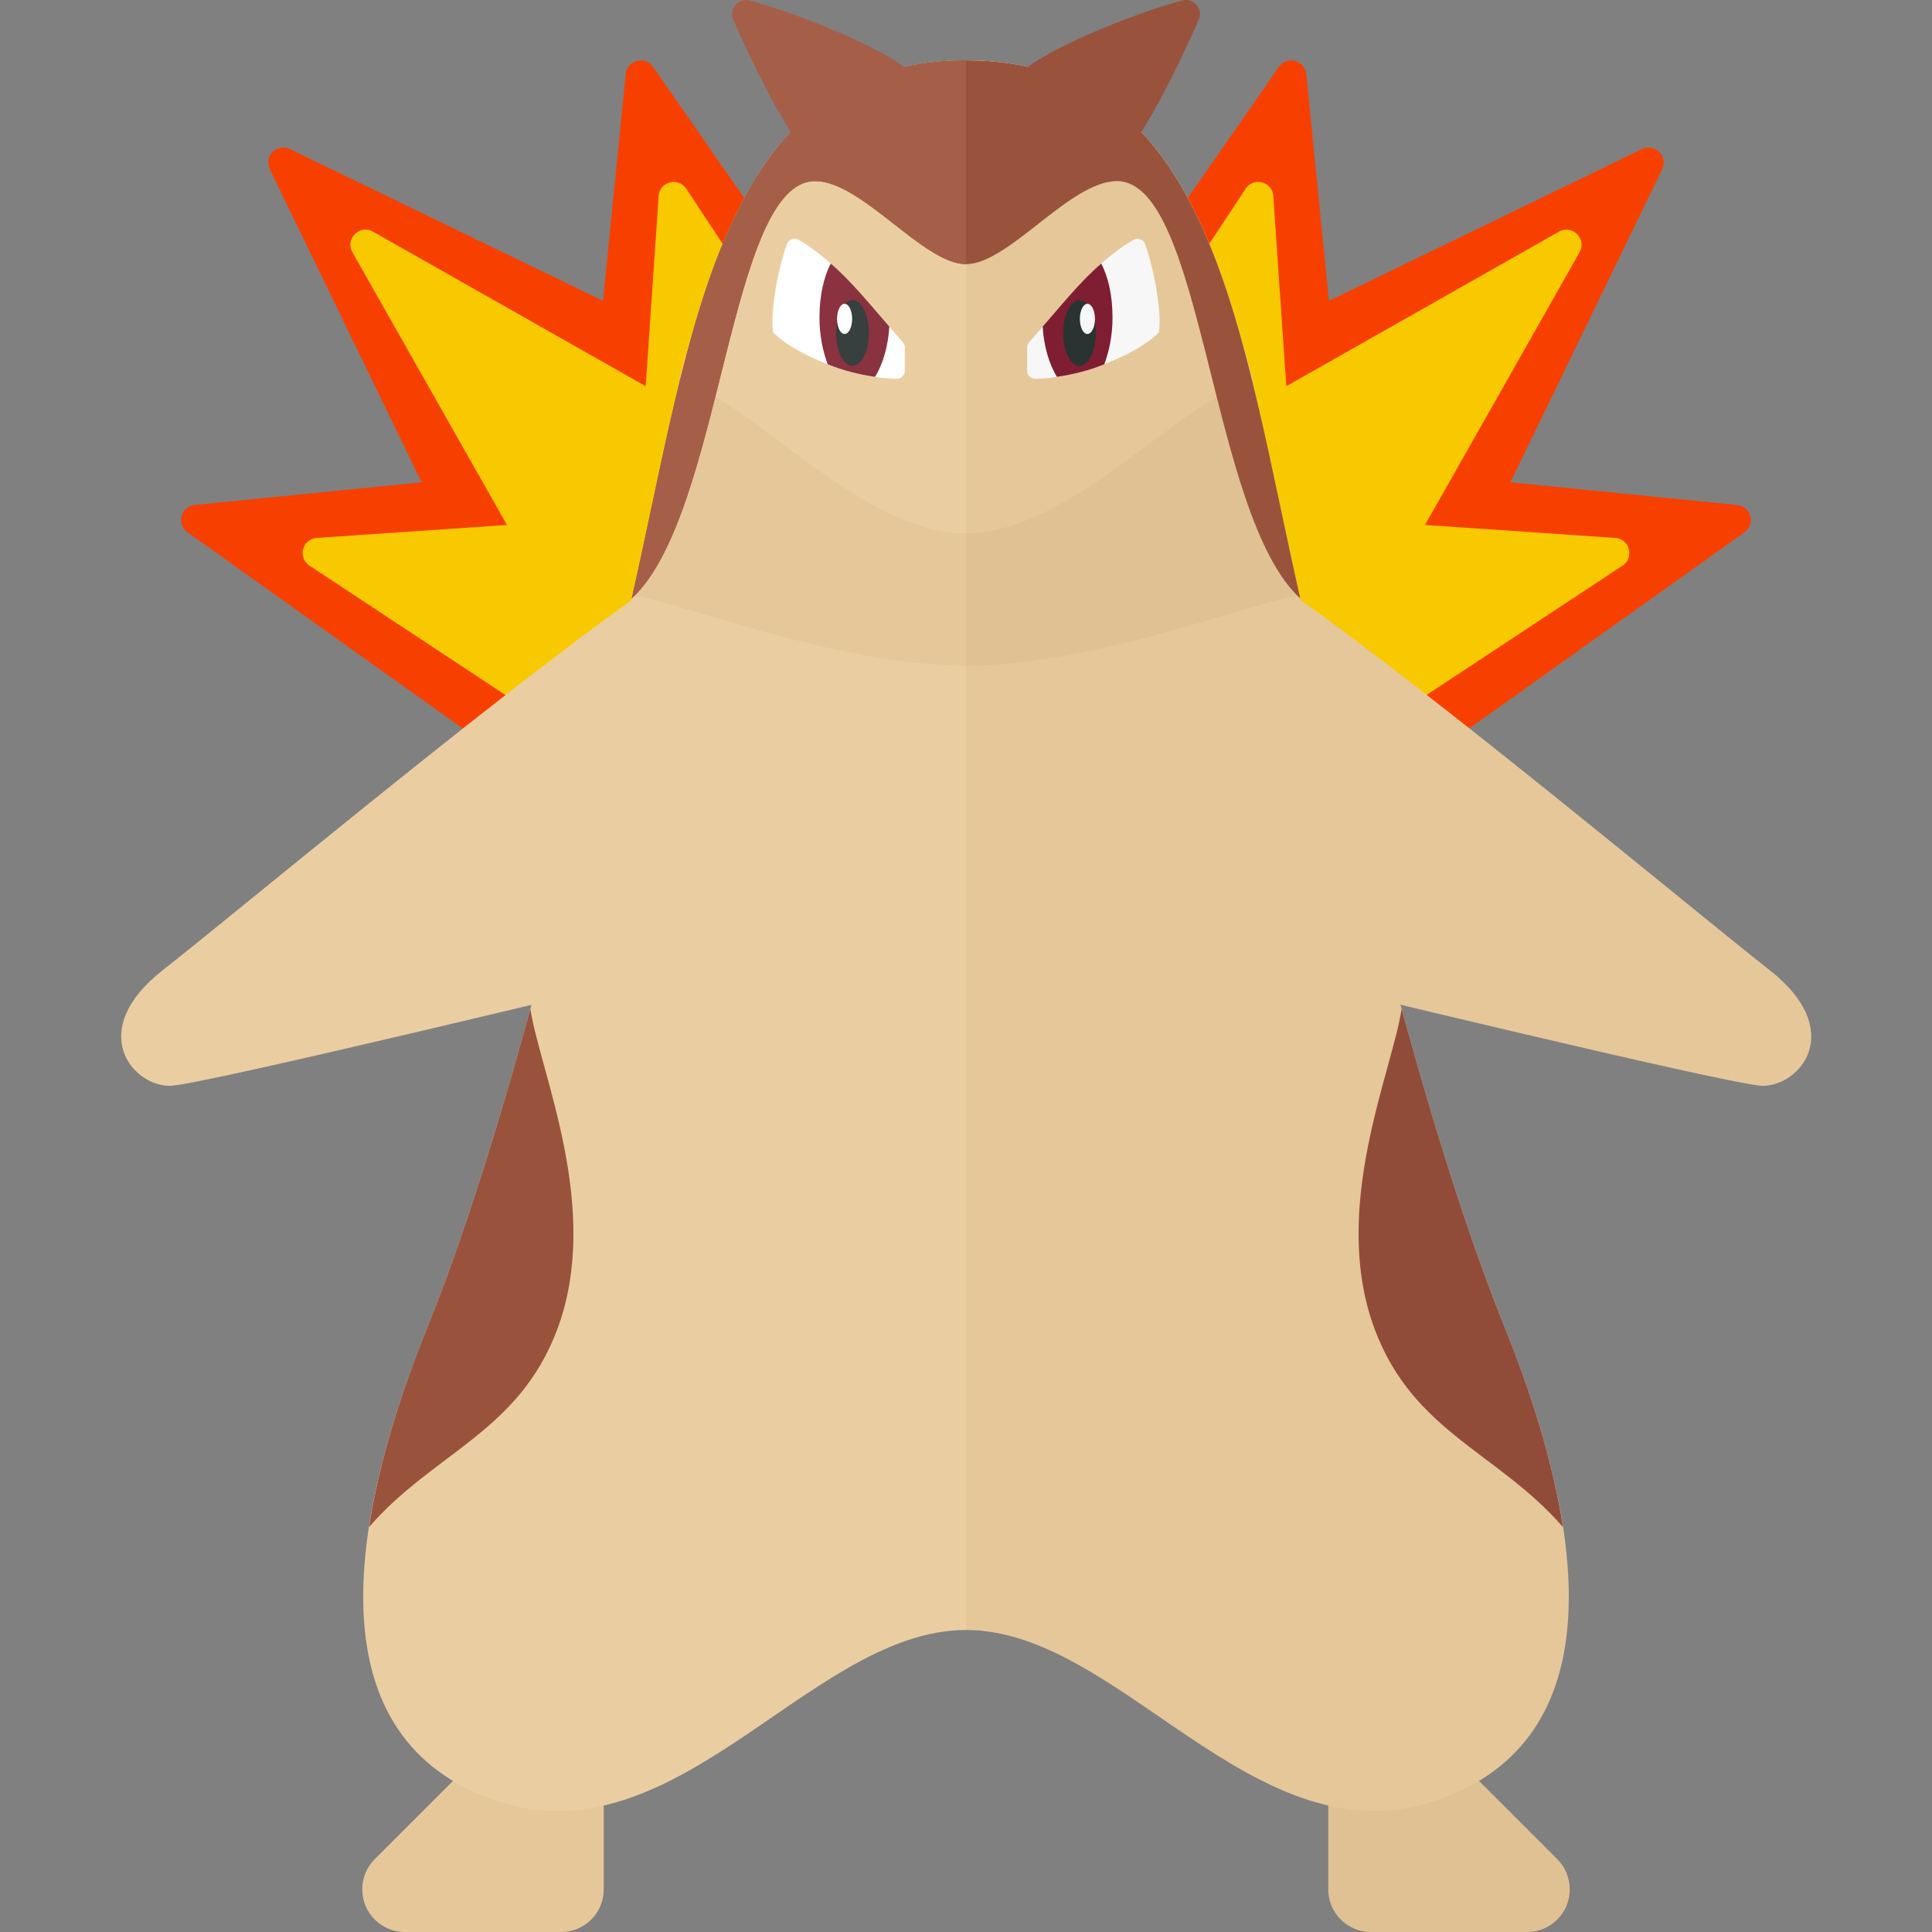 <?xml version="1.0" encoding="utf-8"?>
<!-- Generator: Adobe Illustrator 23.0.6, SVG Export Plug-In . SVG Version: 6.00 Build 0)  -->
<svg version="1.1" xmlns="http://www.w3.org/2000/svg" xmlns:xlink="http://www.w3.org/1999/xlink" x="0px" y="0px" width="32px"
	 height="32px" viewBox="0 0 32 32" enable-background="new 0 0 32 32" xml:space="preserve">
<rect x="0" y="0" width="32" height="32" fill="#808080" stroke="none"/>
<g id="labels">
	<g>
	</g>
</g>
<g id="icons">
	<g>
		<g>
			<path fill="#F74000" d="M9.988,4.983L4.803,2.469C4.589,2.365,4.365,2.589,4.469,2.803l2.514,5.185L3.225,8.364
				c-0.23,0.023-0.308,0.318-0.12,0.452l7.457,5.315L16,8.563l-5.184-7.457c-0.134-0.188-0.429-0.109-0.452,0.12L9.988,4.983z"/>
			<path fill="#F9C900" d="M10.695,6.397l-4.517-2.56c-0.221-0.125-0.466,0.12-0.341,0.341l2.56,4.517L5.246,8.91
				c-0.239,0.016-0.32,0.326-0.121,0.458l6.144,4.056l4.154-4.154l-4.056-6.144c-0.132-0.2-0.442-0.118-0.458,0.121L10.695,6.397z"
				/>
		</g>
		<path fill="#E5C79A" d="M8,29l-1.794,1.794C6.074,30.926,6,31.105,6,31.292v0.003C6,31.684,6.316,32,6.705,32h2.59
			C9.684,32,10,31.684,10,31.295V29H8z"/>
		<path fill="#EACEA1" d="M16,1c-4.093,0-4.535,4.495-5.537,8.913C9.355,14.801,8.214,19.17,7.076,21.99
			c-1.222,3.03-1.84,6.432,0.707,7.659c3.238,1.559,5.529-2.651,8.217-2.651V1z"/>
		<path fill="#99533D" d="M9.229,22.021c0.747-1.992-0.282-4.25-0.444-5.309c-0.567,2.062-1.138,3.865-1.709,5.279
			c-0.441,1.093-0.8,2.232-0.963,3.302C7.178,24.063,8.591,23.721,9.229,22.021z"/>
		<path fill="#E5C79A" d="M16,1c-2.703,0-3.814,1.96-4.545,4.564c-0.087,0.31-0.876,3.984-0.955,4.311
			c0.487,0,3.303,1.151,5.5,1.151V1z"/>
		<path fill="#EACEA1" d="M16,1c-2.938,0-4.063,2.708-4.75,5.292c1.212,0.352,3.017,2.542,4.75,2.542V1z"/>
		<path fill="#FFFFFF" d="M13.031,4.05c-0.158,0.456-0.274,1.121-0.227,1.452c0.289,0.316,1.233,0.76,2.048,0.772
			c0.075,0.001,0.135-0.062,0.135-0.137V5.756c0-0.033-0.013-0.065-0.035-0.09c-0.602-0.676-1.075-1.317-1.726-1.694
			C13.153,3.93,13.059,3.969,13.031,4.05z"/>
		<path fill="#8A323F" d="M14.73,5.41c-0.321-0.37-0.642-0.764-0.97-1.045c-0.117,0.224-0.187,0.536-0.187,0.897
			c0,0.292,0.057,0.559,0.136,0.771c0.245,0.1,0.506,0.168,0.785,0.209C14.616,6.045,14.71,5.749,14.73,5.41z"/>
		<ellipse fill="#373F3F" cx="14.12" cy="5.515" rx="0.272" ry="0.544"/>
		<ellipse fill="#FFFFFF" cx="13.989" cy="5.282" rx="0.125" ry="0.25"/>
		<path fill="#EACEA1" d="M10.521,9.9c-2.333,1.646-6.748,5.328-7.818,6.163c-1.281,1-0.52,1.922,0.109,1.922
			c0.484,0,7.888-1.798,7.888-1.798L10.521,9.9z"/>
		<path fill="#A55F49" d="M13.228,2.385c-0.397-0.562-0.839-1.506-1.083-2.056c-0.08-0.18,0.083-0.37,0.273-0.321
			c0.79,0.205,2.526,0.904,2.707,1.265C15.369,1.762,13.228,2.385,13.228,2.385z"/>
		<g>
			<path fill="#F74000" d="M22.012,4.983l5.185-2.514c0.213-0.103,0.437,0.121,0.334,0.334l-2.514,5.185l3.757,0.376
				c0.23,0.023,0.308,0.318,0.12,0.452l-7.457,5.315L16,8.563l5.184-7.457c0.134-0.188,0.429-0.109,0.452,0.12L22.012,4.983z"/>
			<path fill="#F9C900" d="M21.305,6.397l4.517-2.56c0.221-0.125,0.466,0.12,0.341,0.341l-2.56,4.517l3.151,0.215
				c0.239,0.016,0.32,0.326,0.121,0.458l-6.144,4.056L16.576,9.27l4.056-6.144c0.132-0.2,0.442-0.118,0.458,0.121L21.305,6.397z"/>
		</g>
		<path fill="#E0C193" d="M24,29l1.794,1.794C25.926,30.926,26,31.105,26,31.292v0.003C26,31.684,25.684,32,25.295,32h-2.59
			C22.316,32,22,31.684,22,31.295V29H24z"/>
		<path fill="#E5C79A" d="M16,1c4.093,0,4.535,4.495,5.537,8.913c1.108,4.888,2.249,9.256,3.387,12.077
			c1.222,3.03,1.84,6.432-0.707,7.659c-3.238,1.559-5.529-2.651-8.217-2.651V1z"/>
		<path fill="#914C39" d="M22.771,22.021c-0.747-1.992,0.282-4.25,0.444-5.309c0.567,2.062,1.138,3.865,1.709,5.279
			c0.441,1.093,0.8,2.232,0.963,3.302C24.822,24.063,23.409,23.721,22.771,22.021z"/>
		<path fill="#E0C193" d="M16,1c2.703,0,3.814,1.96,4.545,4.564c0.087,0.31,0.876,3.984,0.955,4.311c-0.487,0-3.303,1.151-5.5,1.151
			V1z"/>
		<path fill="#E5C79A" d="M16,1c2.938,0,4.062,2.708,4.75,5.292C19.538,6.644,17.733,8.833,16,8.833V1z"/>
		<path fill="#99533D" d="M16,1c-4.093,0-4.535,4.495-5.537,8.913C11.969,8.531,12.062,3,13.5,3c0.778,0,1.792,1.375,2.5,1.375
			S17.722,3,18.5,3c1.437,0,1.531,5.531,3.037,6.913C20.535,5.495,20.093,1,16,1z"/>
		<path fill="#F7F7F7" d="M18.969,4.05c0.158,0.456,0.274,1.121,0.227,1.452c-0.289,0.316-1.233,0.76-2.048,0.772
			c-0.075,0.001-0.135-0.062-0.135-0.137V5.756c0-0.033,0.013-0.065,0.035-0.09c0.602-0.676,1.075-1.317,1.726-1.694
			C18.847,3.93,18.941,3.969,18.969,4.05z"/>
		<path fill="#7F1E32" d="M17.27,5.41c0.321-0.37,0.642-0.764,0.97-1.045c0.117,0.224,0.187,0.536,0.187,0.897
			c0,0.292-0.057,0.559-0.136,0.771c-0.245,0.1-0.506,0.168-0.785,0.209C17.384,6.045,17.29,5.749,17.27,5.41z"/>
		<ellipse fill="#2B3332" cx="17.88" cy="5.515" rx="0.272" ry="0.544"/>
		<path fill="#F7F7F7" d="M18.011,5.032c0.069,0,0.125,0.112,0.125,0.25c0,0.138-0.056,0.25-0.125,0.25
			c-0.069,0-0.125-0.112-0.125-0.25C17.886,5.143,17.942,5.032,18.011,5.032z"/>
		<path fill="#99533D" d="M18.772,2.385c0.397-0.562,0.839-1.506,1.083-2.056c0.08-0.18-0.083-0.37-0.273-0.321
			c-0.79,0.205-2.526,0.904-2.707,1.265C16.631,1.762,18.772,2.385,18.772,2.385z"/>
		<path fill="#E5C79A" d="M21.486,9.9c2.333,1.646,6.748,5.328,7.818,6.163c1.281,1,0.52,1.922-0.109,1.922
			c-0.484,0-7.888-1.798-7.888-1.798L21.486,9.9z"/>
		<path fill="#A55F49" d="M16,1c-4.093,0-4.535,4.495-5.537,8.913C11.969,8.531,12.062,3,13.5,3c0.778,0,1.792,1.375,2.5,1.375V1z"
			/>
	</g>
</g>
</svg>
